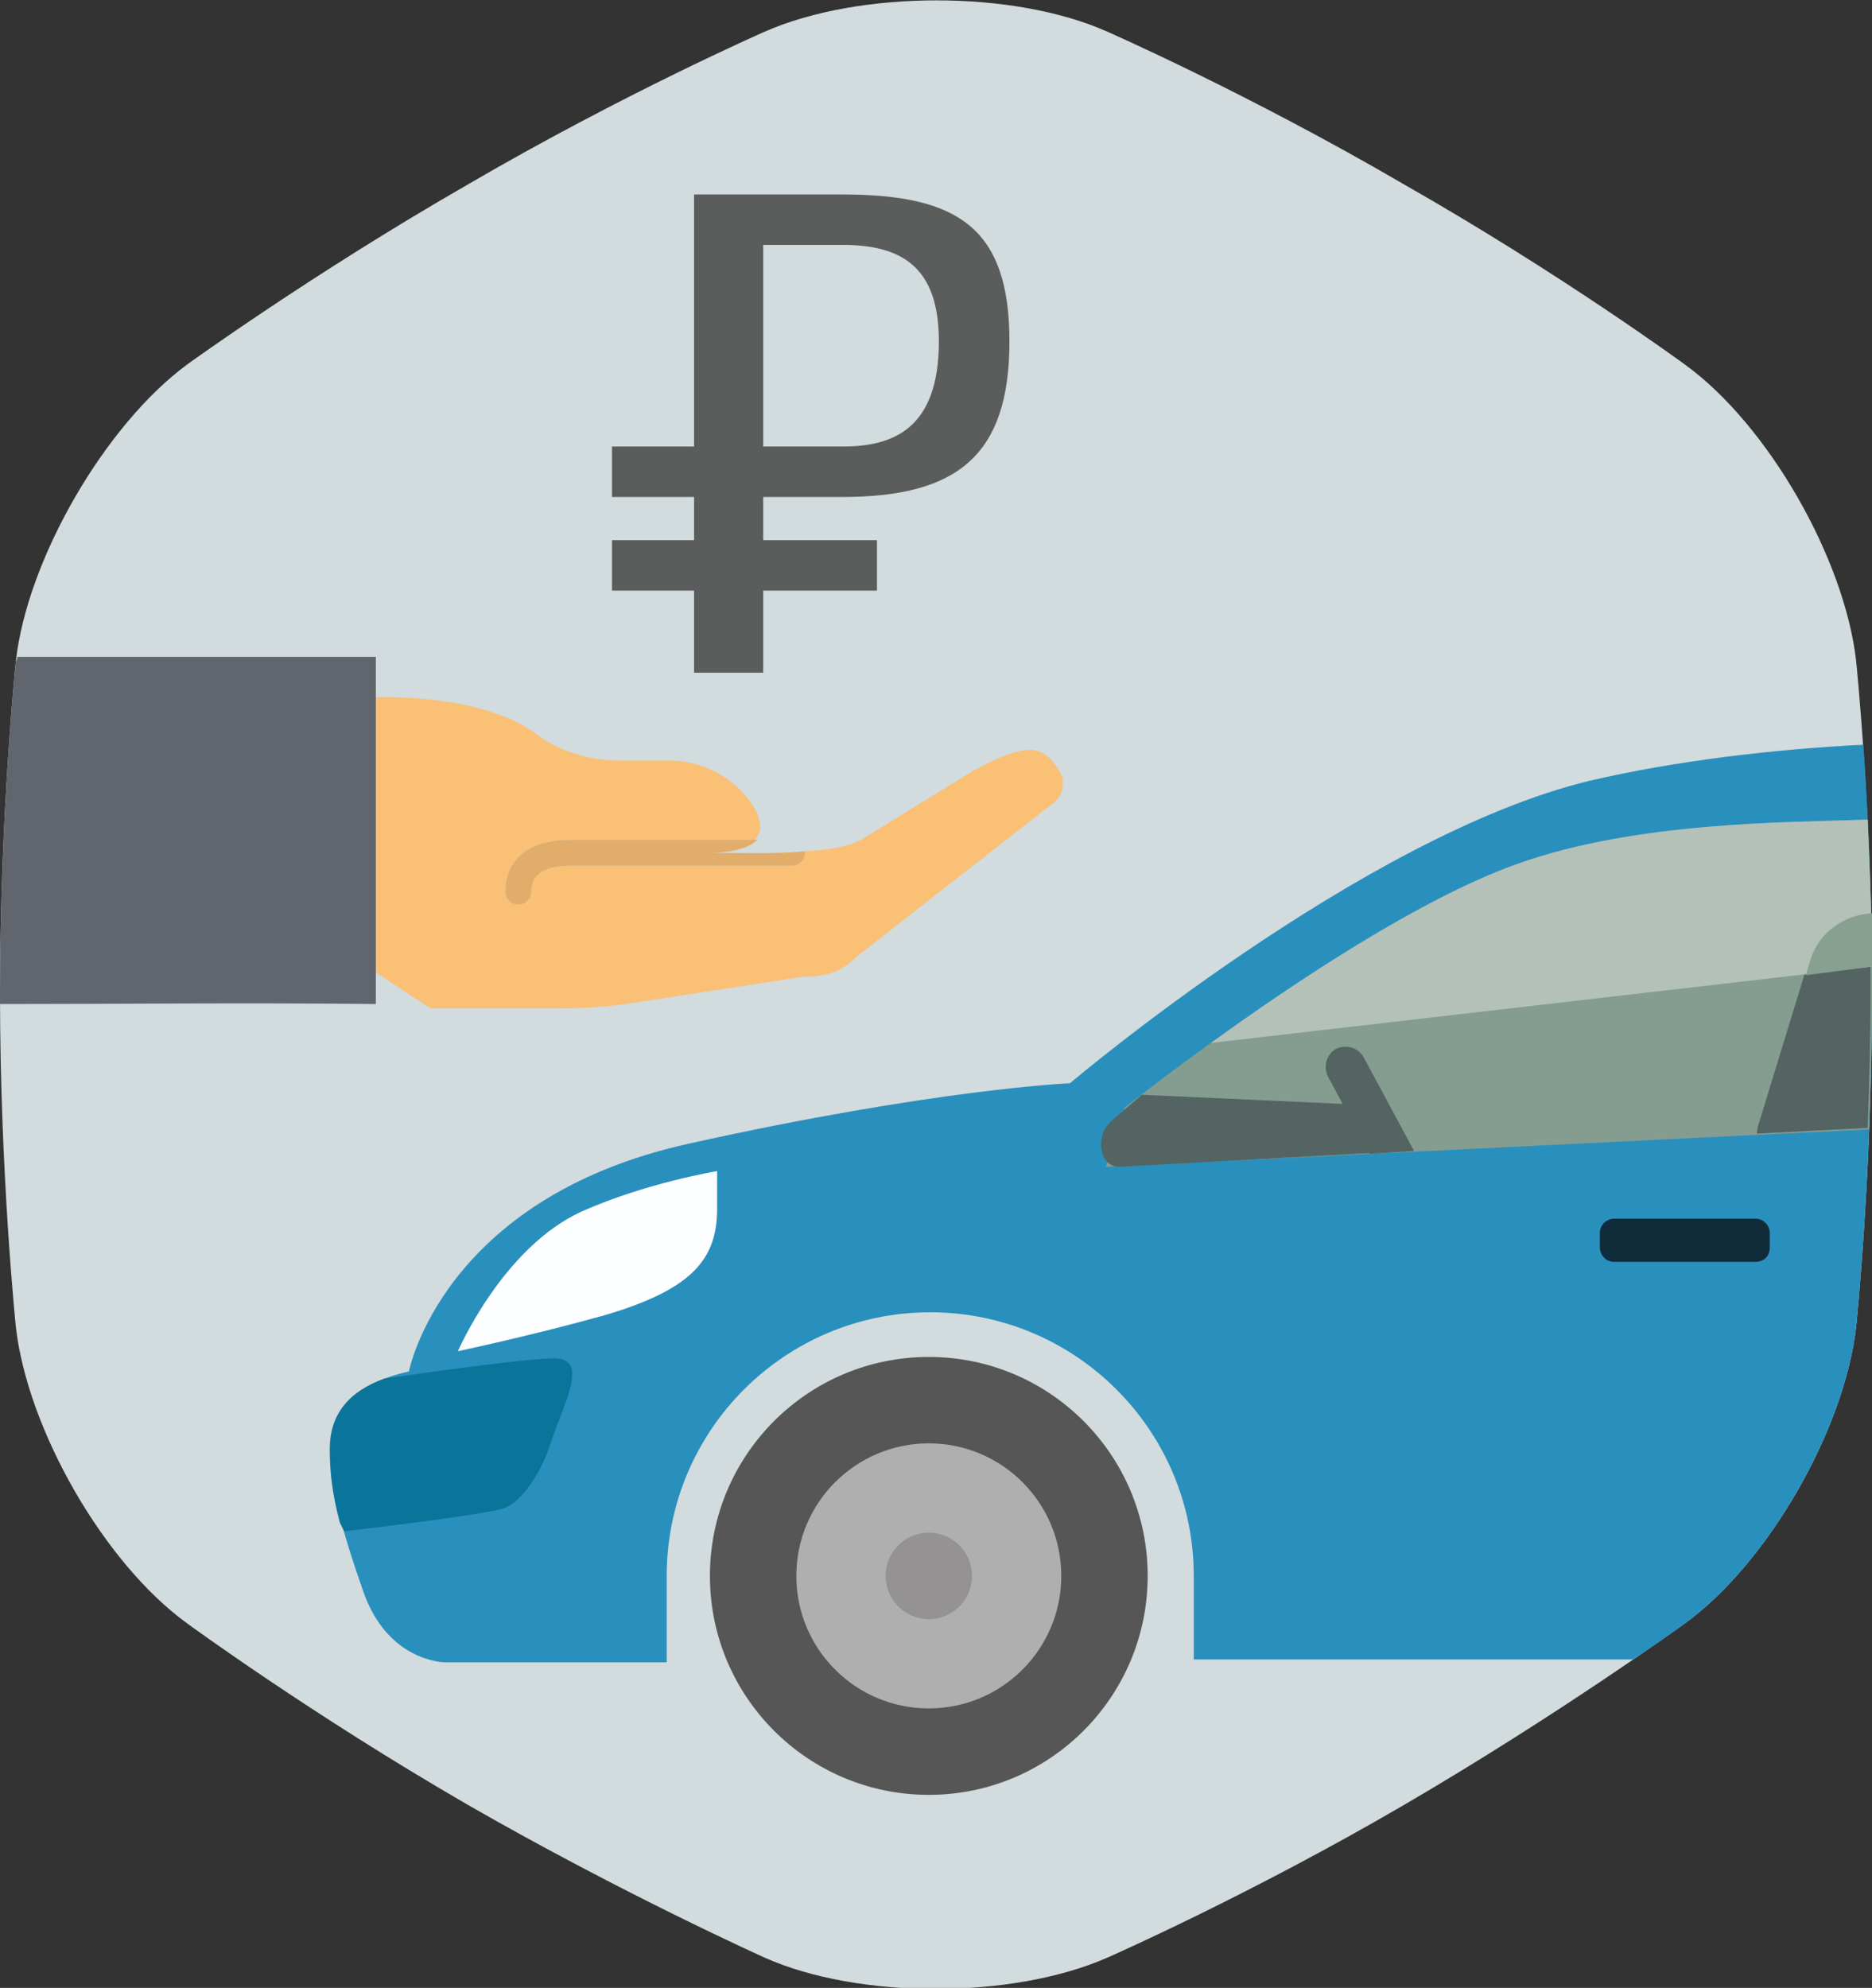 <?xml version="1.0" encoding="utf-8"?>
<!-- Generator: Adobe Illustrator 19.0.0, SVG Export Plug-In . SVG Version: 6.00 Build 0)  -->
<svg version="1.1" id="Слой_7" xmlns="http://www.w3.org/2000/svg" xmlns:xlink="http://www.w3.org/1999/xlink" x="0px" y="0px"
	 viewBox="0 0 130 138" style="enable-background:new 0 0 130 138;" xml:space="preserve">
<rect x="0" y="0" width="130" height="138" fill="#333333" stroke="none"/>
<style type="text/css">
	.st0{fill-rule:evenodd;clip-rule:evenodd;fill:#D2DBDD;}
	.st1{fill:#2990BE;}
	.st2{fill:#FDFEFF;}
	.st3{fill:#565656;}
	.st4{fill:#AFAFB0;}
	.st5{fill:#859D90;}
	.st6{fill:#102B3A;}
	.st7{fill:#949292;}
	.st8{fill:#0A749A;}
	.st9{fill:#F9C076;}
	.st10{fill:#E2AD6A;}
	.st11{fill:#60656E;}
	.st12{fill:#5B5C5C;}
	.st13{fill:#536462;}
	.st14{fill:#B4C1B9;}
	.st15{fill:#88A090;}
</style>
<path class="st0" d="M128.9,45.9c-0.8-7.1-6.1-16.4-11.9-20.6c0,0-8.6-6.3-19.5-12.5C86.7,6.5,76.9,2.2,76.9,2.2
	c-6.5-2.9-17.2-2.9-23.8,0c0,0-9.8,4.3-20.6,10.6C21.7,19,13,25.3,13,25.3C7.3,29.5,1.9,38.8,1.1,45.9C1.1,45.9,0,56.5,0,69
	c0,12.5,1.1,23.1,1.1,23.1c0.8,7.1,6.1,16.4,11.9,20.6c0,0,8.6,6.3,19.5,12.6c10.8,6.2,20.6,10.6,20.6,10.6c6.5,2.9,17.2,2.9,23.8,0
	c0,0,9.8-4.3,20.6-10.6c10.8-6.3,19.5-12.6,19.5-12.6c5.8-4.2,11.1-13.5,11.9-20.6c0,0,1.1-10.6,1.1-23.1
	C130,56.5,128.9,45.9,128.9,45.9"/>
<path class="st1" d="M113.4,115.2c2.3-1.5,3.6-2.5,3.6-2.5c5.8-4.2,11.1-13.5,11.9-20.6c0,0,1.1-10.6,1.1-23.1
	c0-6.8-0.3-13.1-0.6-17.3c-6.1,0.3-13,1.1-19,2.5c-15.8,3.8-36.1,21-36.1,21s-9.4,0.4-26.5,4.2c-17.1,3.8-19.4,15.8-19.4,15.8
	c-3.5,0.8-5.4,2.5-5.4,5.4c0,2.9,0.7,5.5,2.2,9.8c1.7,5,5.7,5,5.7,5h15.4c0-2,0-3.9,0-6c0-10.1,8.2-18.3,18.3-18.3
	c10.1,0,18.3,8.2,18.3,18.3c0,2.1,0,3.3,0,5.8L113.4,115.2z"/>
<path class="st2" d="M31.8,93.8c0,0,3.1-7.2,8.6-9.7c4.5-2,9.4-2.8,9.4-2.8s0-0.1,0,2.6c0,3.5-1.7,5.6-7.8,7.4
	C37,92.7,31.8,93.8,31.8,93.8z"/>
<circle class="st3" cx="64.5" cy="109.4" r="15.2"/>
<circle class="st4" cx="64.5" cy="109.4" r="9.2"/>
<path class="st5" d="M78.1,76.9L76.8,81l53-2.6c0.1-2.9,0.2-6.1,0.2-9.4c0-4.4-0.1-8.5-0.3-12.1c-5.4,0.2-16.1,0.1-24.4,3.1
	C94.4,63.9,78.1,76.9,78.1,76.9z"/>
<path class="st6" d="M121.9,87.6h-9.8c-0.6,0-1-0.5-1-1v-1c0-0.6,0.5-1,1-1h9.8c0.6,0,1,0.5,1,1v1C122.9,87.2,122.5,87.6,121.9,87.6
	z"/>
<circle class="st7" cx="64.5" cy="109.4" r="3"/>
<path class="st8" d="M38.5,94.3c-1.7,0-6.9,0.7-11.8,1.4c-2.5,0.9-3.8,2.5-3.8,4.9c0,1.7,0.2,3.2,0.7,5.1c0.1,0.2,0.2,0.4,0.3,0.6
	c5.2-0.6,10.3-1.3,11.1-1.6c1.2-0.4,2.6-2.5,3.2-4.4C39.1,97.5,41,94.3,38.5,94.3z"/>
<path class="st9" d="M67.6,53.5l-7.8,4.8c-0.9,0.5-2.3,0.7-3.9,0.8c0,0,0,0,0,0.1c0,0.5-0.4,0.9-0.9,0.9H39.6
	c-2.7,0-2.7,1.4-2.7,1.8c0,0.5-0.4,0.9-0.9,0.9c-0.5,0-0.9-0.4-0.9-0.9c0-2.3,1.7-3.6,4.5-3.6h12.8c0.5-0.5,0.6-1.3-0.2-2.5
	c-1.3-1.9-3.5-3-5.7-3H43c-2,0-4.1-0.6-5.7-1.8c-3.8-2.9-11.2-2.6-11.2-2.6v19.1c1.2,0.8,2.4,1.6,3.8,2.5h8.8c1.8,0,3.6-0.1,5.4-0.4
	l11.7-1.8c0.4,0,0.8,0,1.2-0.1c0,0,0,0,0,0c1-0.1,1.8-0.6,2.5-1.3l13.7-10.7c0.7-0.6,0.8-1.6,0.3-2.3C72.4,51.8,71.5,51.4,67.6,53.5
	z"/>
<path id="XMLID_110_" class="st10" d="M35.1,61.9c0,0.5,0.4,0.9,0.9,0.9c0.5,0,0.9-0.4,0.9-0.9c0-0.4,0-1.8,2.7-1.8H55
	c0.5,0,0.9-0.4,0.9-0.9c0,0,0,0,0-0.1c-2.2,0.2-4.8,0.1-6.5,0.1c-0.5,0-0.3,0,0,0c1,0,2.5-0.2,3.2-0.9H39.6
	C36.8,58.3,35.1,59.6,35.1,61.9"/>
<path class="st11" d="M1.1,45.9C1.1,45.9,0,56.5,0,69c0,0.2,0,0.5,0,0.7c7.9,0,17.3-0.1,26.1,0V45.6H1.2C1.2,45.7,1.2,45.8,1.1,45.9
	z"/>
<path class="st12" d="M58.5,34.5c8,0,11.6-2.9,11.6-10.8c0-7.9-3.6-10.2-11.6-10.2H48.2V31h-5.7v3.5h5.7v3h-5.7v3.5h5.7v5.7H53v-5.7
	h7.9v-3.5H53v-3H58.5z M53,17h5.5c4.2,0,6.7,1.6,6.7,6.7c0,6.1-3.2,7.3-6.7,7.3H53V17z"/>
<path class="st13" d="M125.6,66.7l-3.4,11.1c-0.1,0.3-0.2,0.6-0.2,0.9l7.7-0.4c0.1-2.9,0.2-6.1,0.2-9.4c0-1.9,0-3.8-0.1-5.6
	C128,63.5,126.2,64.7,125.6,66.7z"/>
<path class="st13" d="M94.7,76.7l-15.4-0.7c-0.6,0.5-1.4,1.2-2.1,1.8c-0.7,0.6-0.9,1.6-0.6,2.4v0c0.2,0.5,0.6,0.8,1.1,0.8L96,80
	L94.7,76.7z"/>
<path class="st13" d="M94.7,73.4c-0.4-0.7-1.2-0.9-1.9-0.6c-0.7,0.4-0.9,1.2-0.6,1.9l2.9,5.4l3.1-0.2L94.7,73.4z"/>
<path class="st5" d="M77.5,70"/>
<path class="st14" d="M130,67.1c0-3.7-0.2-7.2-0.3-10.2c-5.4,0.2-16.1,0.1-24.4,3.1c-6.7,2.4-15.4,8.2-21.2,12.4L130,67.1z"/>
<path class="st15" d="M130,67.1c0-0.2,0-0.3,0-0.5c0-0.5,0-0.9,0-1.3c0-0.5,0-1,0-1.5c0-0.1,0-0.3,0-0.4c-1.9,0.1-3.7,1.3-4.3,3.3
	l-0.3,1L130,67.1z"/>
</svg>
